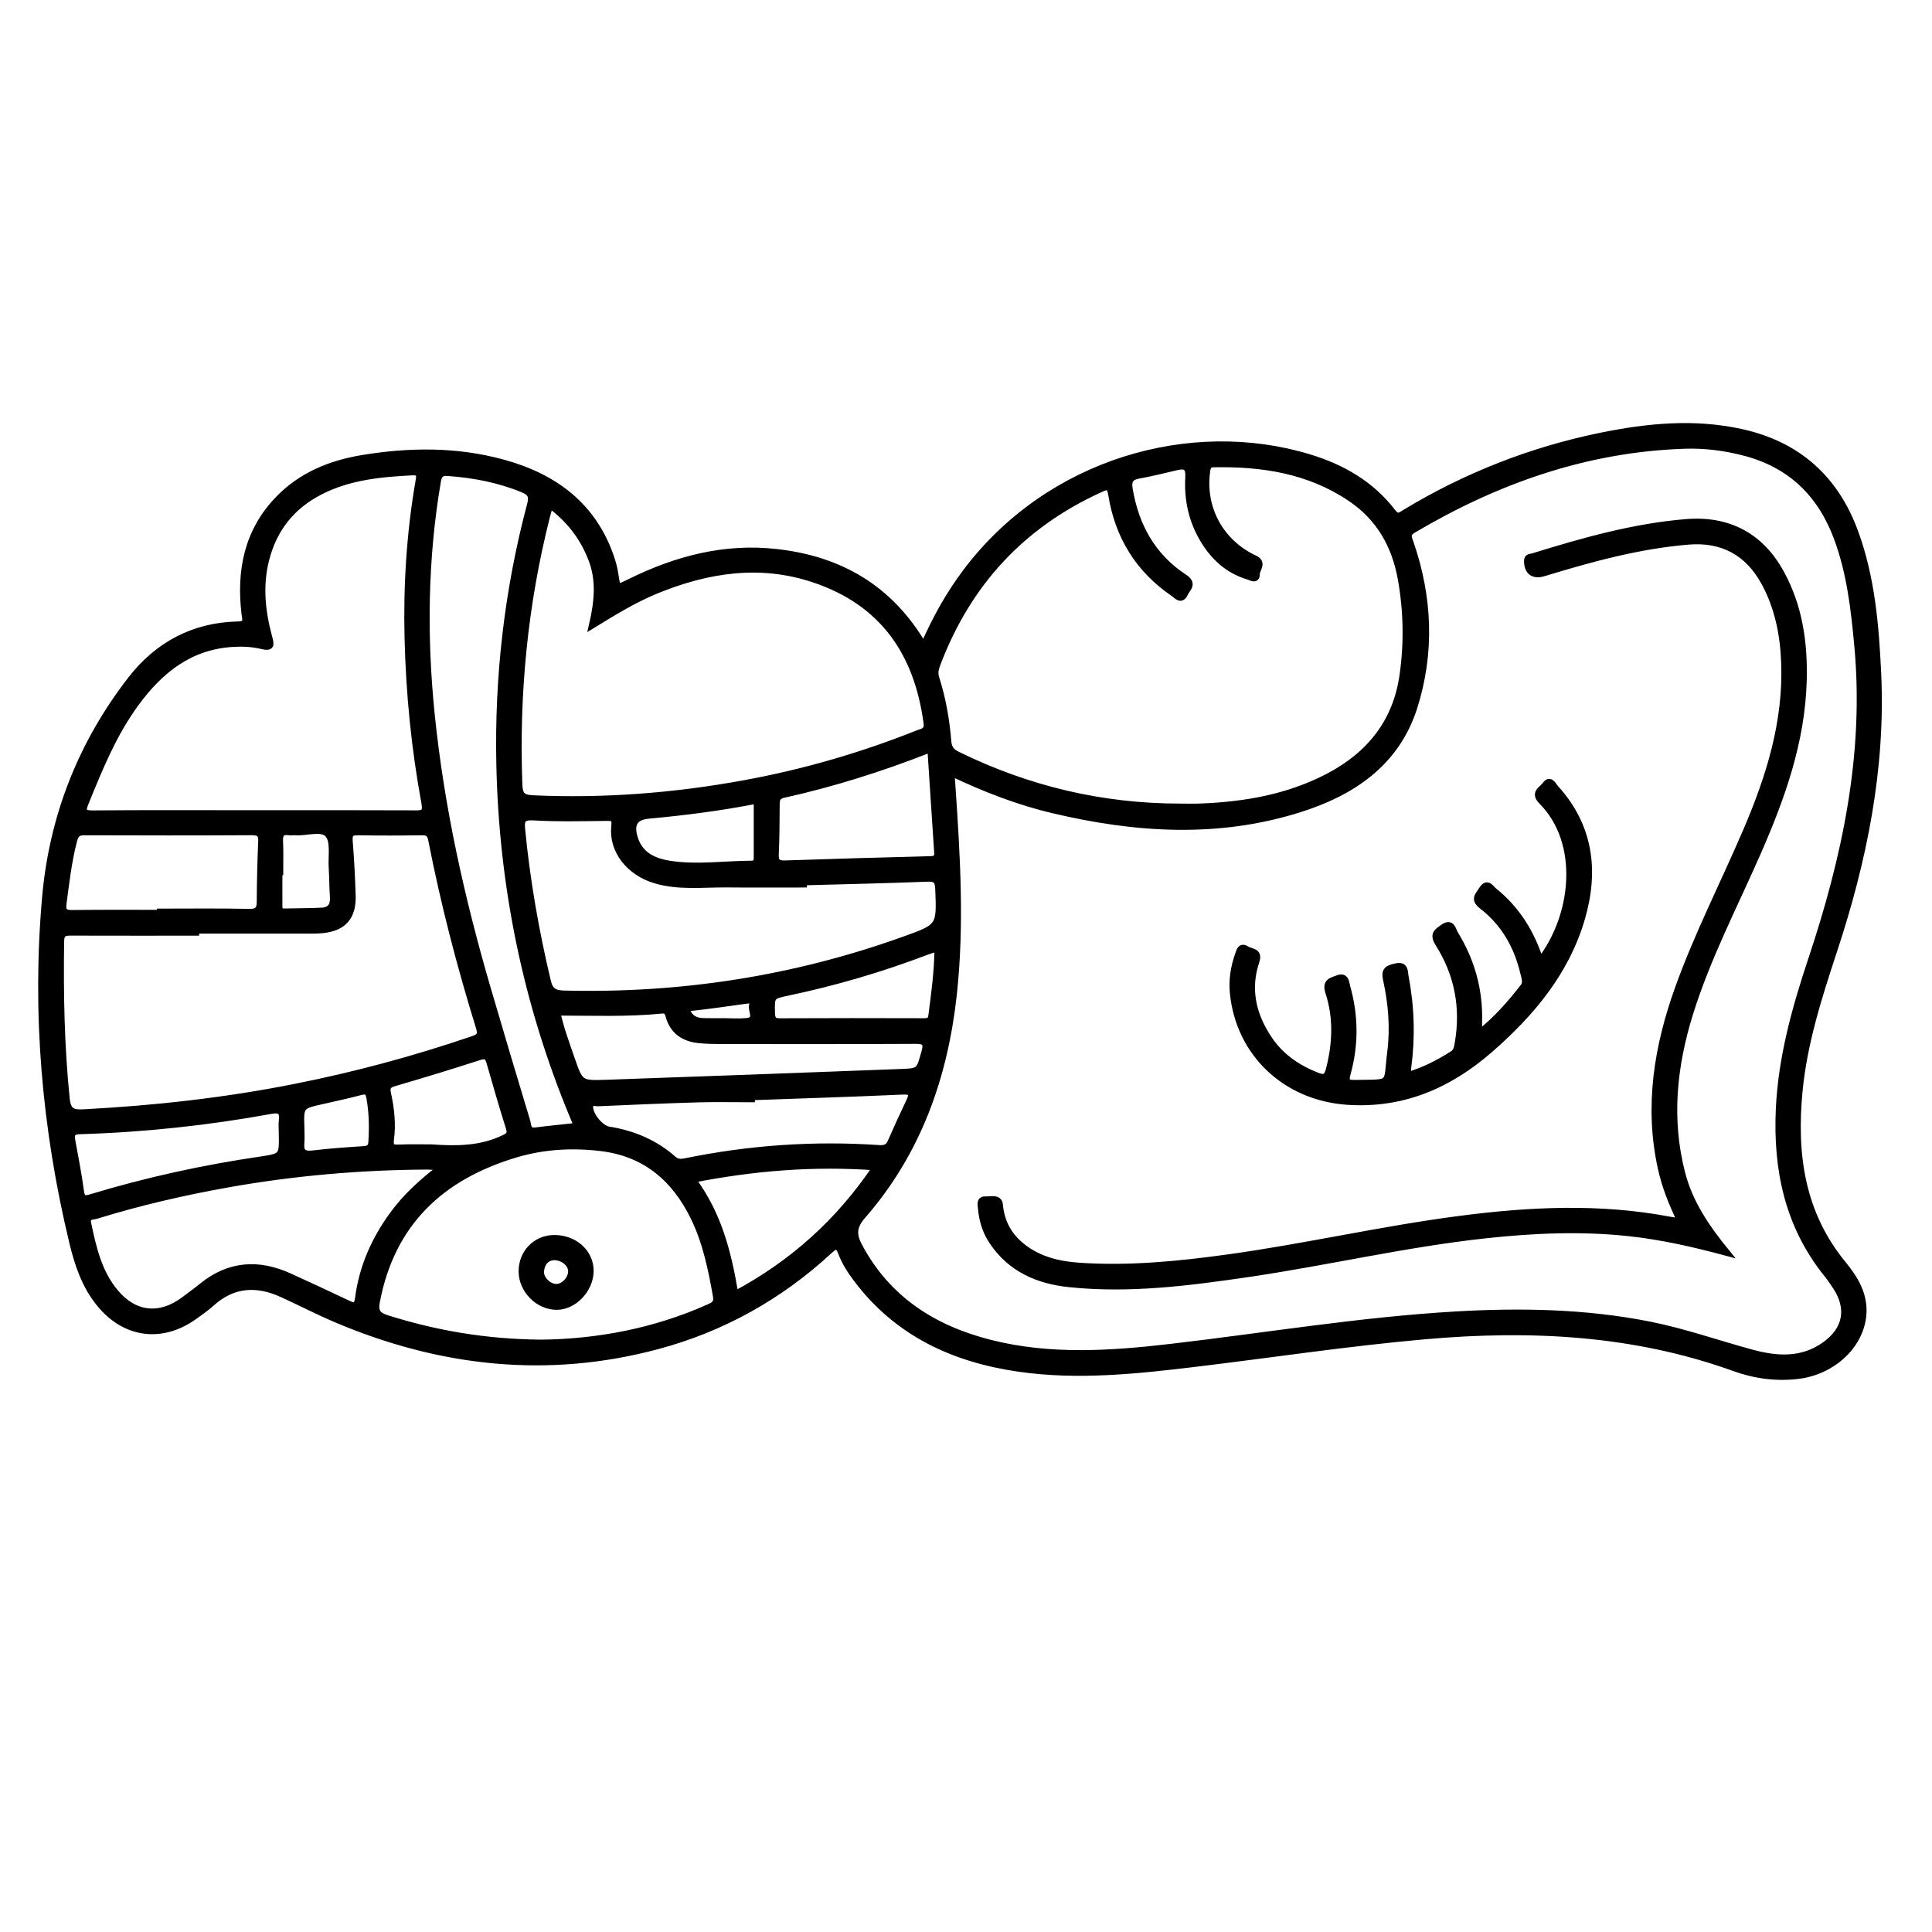 <?xml version="1.0" encoding="utf-8"?>
<!-- Generator: Adobe Illustrator 23.0.0, SVG Export Plug-In . SVG Version: 6.00 Build 0)  -->
<svg version="1.0" xmlns="http://www.w3.org/2000/svg" xmlns:xlink="http://www.w3.org/1999/xlink" x="0px" y="0px"
	 viewBox="0 0 3000 3000" style="enable-background:new 0 0 3000 3000;" xml:space="preserve">
<style type="text/css">
	.st0{stroke:#000000;stroke-width:10;stroke-miterlimit:10;}
</style>
<g id="Layer_1">
</g>
<g id="Layer_2">
	<g>
		<path class="st0" d="M1434.3,1002.7c18.6-42.8,39.9-80.6,66.3-115.6c128.8-170.4,349-232.6,532.5-176.7
			c51.3,15.6,96.5,41.6,129.6,85c7.4,9.7,12.2,4.8,18.6,0.9c94.8-57.4,196.4-97.3,305-119.5c72.3-14.7,144.6-21.8,217.8-5.6
			c87.5,19.3,145.8,71.7,176.4,155.1c25.9,70.7,32.1,144.9,35.6,219.3c6.9,148.4-22.3,291-68.5,431
			c-23.4,71.1-46.4,142.6-53.6,217.7c-9.4,97.5,2.9,189.7,68,268.7c19,23.1,34.3,48.7,30.9,80.5c-5,47.1-48,86.1-100.3,92.6
			c-34.1,4.2-67.5-0.3-99.4-11.8c-156.1-56.3-316.9-64.1-480.3-49.7c-119.3,10.5-237.7,28.5-356.6,42.8
			c-90.9,10.9-182,20.8-273.6,7.7c-102-14.6-189.9-55.2-253.2-139.9c-9.2-12.3-17.6-25.4-23-39.7c-5.2-13.8-9.7-11.6-18.9-3.1
			c-76.9,70.9-165.9,120.7-266.9,147.7c-170.9,45.7-337,27-498.5-41.4c-28.2-12-55.5-26.1-83.4-38.9
			c-39.5-18.2-76.5-16.7-110.2,13.6c-8.7,7.9-18.5,14.7-28.1,21.5c-50.6,35.4-107.2,27.2-146.1-20.9c-22.6-27.8-33.6-60.8-41.8-94.8
			c-42.5-176.5-58.2-355.4-42.2-536.2c11.1-125.1,55.9-238.7,132.9-338c41.3-53.3,97.3-83.6,166.2-85c15.4-0.3,11.5-8.3,10.5-17.1
			c-7.9-67,4.1-128.5,52.9-178.5c35.6-36.6,80.9-54.8,130.1-62.9c72.9-12,146.1-12.7,217.9,7c80.9,22.1,142.2,67.8,169.1,151.1
			c2.5,7.8,4.3,16,5.5,24.1c3,19.9,2.8,19.9,21.7,10.5c72.3-35.9,148.4-56,229.3-46.6C1303.8,868.6,1382,913,1434.3,1002.7z
			 M1477.2,1200.2c0.6,8.5,0.9,13.8,1.3,19c7.4,108.4,14.1,216.8,2.2,325.5c-14.1,128.1-55.6,245-141.2,343.1
			c-15.1,17.3-14.7,30.1-5.1,47.9c44,82.2,115.4,127.5,203.1,149.7c93.3,23.6,187.6,17.2,281.8,6.2
			c147.1-17.2,293.5-41.6,441.6-50.2c100.4-5.8,200.7-4,300,15.6c54.5,10.8,106.7,29.4,160.1,43.8c38.5,10.3,76.9,12.9,112.2-12
			c33.5-23.6,40.1-56.6,17.7-90.7c-4.5-6.9-9.2-13.8-14.4-20.2c-60.2-75-78.3-162.2-74-255.9c3.7-79.8,24.9-155.9,49.9-231
			c52.7-158.1,87.4-318.6,72.1-486.7c-5.3-57.7-11.7-115.1-32.2-169.8c-25.6-68.3-72.4-113.4-143.8-131.9
			c-30.5-7.9-61.5-11.9-92.9-10.8c-152.4,5.1-291.1,54-421.3,131c-10.6,6.2-7,12-4.2,20.2c29.2,84.6,32.7,170.9,5.6,255.7
			c-27.6,86.3-96.1,132.1-178.4,157.9c-126.6,39.8-254.1,31.5-381.3,1.4C1581.7,1245.3,1530.1,1225.3,1477.2,1200.2z M1832.4,1252.8
			c10.6,0,21.3,0.4,31.9-0.1c69.1-2.7,136.1-14.3,198.1-46.7c64.2-33.5,105.5-84.6,115.8-157.4c7.1-49.9,6.2-99.9-2.7-149.8
			c-9.5-52.5-33.9-95.2-78.5-125.2c-64.5-43.4-137.1-54.5-212.8-53c-6.6,0.1-8.8,2.9-9.8,9.5c-8.8,57.8,20.1,112.1,73.9,137.2
			c14.3,6.7,2.8,16.5,2.9,24.3c0.1,10.5-8.6,4.7-13.3,3.3c-31.7-9.5-54.1-30.6-70.4-58.5c-17.2-29.4-23.9-61.7-22-95.3
			c0.9-16.7-5.3-19.1-19-15.8c-19.5,4.6-39,9.4-58.7,13c-12.9,2.3-16,8.8-14,20.8c9.5,57.5,35.8,105,84.9,137.3
			c15.6,10.2,5.1,16.7,1.2,25c-5.9,12.8-12.7,3.3-18-0.3c-54.1-37-85.7-88.7-96-152.9c-2.4-15.2-7.1-13.3-17.4-8.6
			c-122.4,55.6-206.2,146.8-253.4,272.3c-2.5,6.8-4.1,13.2-1.7,20.6c10.3,32.2,16.1,65.3,18.8,98.9c0.9,11.1,5.6,16.2,15.1,20.8
			C1596.3,1225.6,1711.2,1252.8,1832.4,1252.8z M853.9,784.1c-2,7.1-3.5,12.2-4.8,17.3c-34.6,136.6-48.2,275.3-43,416.1
			c0.6,16.2,4,21.6,21.2,22.4c110.3,5,219.6-3.5,328-23.3c92.5-16.9,182.6-42.9,269.9-77.8c6.9-2.8,15.7-3,13.9-16.1
			c-14.5-109-68.1-187.3-175.1-223.1c-83.9-28.1-165.4-15.3-245.3,17.4c-33.9,13.9-65,33-99.2,54c8.5-36.8,11.9-70.4-1.3-103.7
			C905.3,834.3,884.7,807,853.9,784.1z M304.2,1444.7c0,1.1,0,2.1,0,3.2c-64.4,0-128.8,0.1-193.1-0.1c-9.9,0-16.3,0.3-16.5,13.6
			c-1.2,81.6,0.3,162.9,8.6,244.2c2,20,9.1,22.9,27,21.9c110.4-5.8,220-18,328.5-39.6c93.3-18.5,184.9-43.2,274.9-73.9
			c9.3-3.2,14.4-5.6,10.5-18.3c-29.6-95.8-54.9-192.8-74.1-291.3c-1.8-9.4-5.4-12.6-14.9-12.4c-33.1,0.5-66.2,0.6-99.2,0
			c-11.1-0.2-14.1,3.1-13.2,14.2c2.3,28.2,3.7,56.6,4.6,84.9c0.8,27.2-9.9,43.4-30.8,49.8c-10.3,3.2-20.8,3.8-31.5,3.8
			C424.7,1444.6,364.5,1444.7,304.2,1444.7z M395.7,1263.1c82.7,0,165.4-0.2,248.1,0.2c12.6,0.1,18.6-0.1,15.5-16.8
			c-15.5-84.3-24-169.5-26.1-255.2c-2-81.7,3-162.9,16.9-243.5c1.4-7.9,3.3-15.4-9.8-14.7c-49.8,2.5-99,7.2-144.2,30.7
			c-43.3,22.5-70.8,57.3-83,104.7c-10.5,40.8-6.2,80.8,4.5,120.6c3.1,11.6,4.9,17.7-11.4,13.7c-14.8-3.6-30.3-4.2-45.8-3.2
			c-65.7,4.3-111.4,40.9-148.6,91.3c-35.1,47.5-57.1,101.6-79.1,155.8c-5.3,13-3.9,16.8,11.4,16.7
			C227.9,1262.7,311.8,1263.1,395.7,1263.1z M840.7,2085.2c86-1,174.7-17.1,259.1-54.7c8-3.6,14.3-6.3,12.3-17.6
			c-7.4-41.9-15.8-83.4-34.5-122c-29.6-61-75.7-100.3-144.5-108.5c-44.3-5.3-88.5-2.9-131.5,9.8
			c-116.4,34.5-193.6,106.4-216.8,229.4c-2.7,14.2,0.9,20.7,15.3,25.3C676.6,2071.1,754.6,2084.5,840.7,2085.2z M1248,1369.7
			c0,1.1,0,2.3,0,3.4c-39.6,0-79.1,0.3-118.7-0.1c-37-0.4-74.4,4.6-110.9-6c-41.2-12-68.4-46.4-64.2-84.1
			c1.4-12.4-2.2-13.3-12.5-13.2c-37.8,0.4-75.7,1.4-113.4-0.8c-17.8-1-19.2,5-17.8,19.4c7.7,79.4,21.4,157.7,39.9,235.4
			c3.7,15.5,10.9,19,25.3,19.4c181.3,4.6,357.6-22.6,528.4-84c56-20.1,55.5-20.1,53.1-79.4c-0.6-14-5.5-16.1-18-15.6
			C1375.5,1366.6,1311.7,1368,1248,1369.7z M894.5,1748.7c0-1.7,0.3-3-0.1-4c-1.4-3.9-3.1-7.7-4.7-11.5
			c-72.6-174.9-110-357.2-114-546.3c-2.9-136.5,12.6-271.1,47.7-403.2c3.4-12.7,1.3-18.7-11.4-23.9c-37.6-15.4-76.7-22.9-117-25.7
			c-11.5-0.8-13.9,4.6-15.5,13.9c-20.3,119.6-21.8,239.8-9.6,360.3c14.7,145.4,46.5,287.5,87.4,427.6c20,68.5,40.5,136.9,61.1,205.2
			c1.9,6.3,0.7,16.4,13.2,14.6C852.5,1753,873.6,1751,894.5,1748.7z M685.7,1812.3c-10.4-0.6-16.2-1.2-21.9-1.2
			c-104,0.5-207.4,9.5-309.8,27.7c-69.1,12.3-137.4,28.1-204.4,48.8c-5.7,1.7-15.4,0.2-13,12c8,38.2,16.6,76.3,42.5,107.2
			c29.7,35.6,69.1,39.7,106.5,11.8c9.4-7.1,19-14,28.1-21.4c42.1-34.2,87.7-37.1,135.9-15.1c30,13.7,60,27.5,89.7,41.7
			c10.5,5,15.2,6.2,17.1-8.7c6.3-47.7,25.3-90.5,53.7-129.3C630.2,1858.5,654.6,1835.6,685.7,1812.3z M865.1,1572
			c5.6,25.6,14.3,48.7,22.3,72c13.3,38.3,13.4,39,53.3,37.7c152.8-5.3,305.5-11,458.2-16.8c29.4-1.1,28.6-1.9,36.8-31
			c4.2-14.8,0.5-18.1-14.1-18c-99.8,0.5-199.5,0.4-299.3,0.3c-12.4,0-24.8-0.2-37.1-1.4c-23.1-2.4-40.2-13.6-46.6-36.9
			c-1.9-7-4-9.8-11.5-9C974.2,1574.2,921.1,1572,865.1,1572z M1167.2,1703.4c0,1.1,0,2.1,0,3.2c-27.1,0-54.2-0.6-81.3,0.1
			c-52.5,1.5-104.9,3.8-157.4,6.1c-4.3,0.2-11.6-3.3-12.4,5.2c-1.3,12.5,16,34.2,29.1,36.3c37.5,6,71.4,20.1,100.1,45.4
			c6.3,5.5,11.8,5.3,19.2,3.8c99.4-20.4,199.7-27.3,300.9-20.4c9.3,0.6,14.3-1.8,17.9-10c9.3-21,18.7-41.9,28.6-62.6
			c6.3-13.1,3.7-16.5-11.3-15.8C1322.9,1698.2,1245,1700.6,1167.2,1703.4z M248.6,1417.8c0-0.6,0-1.3,0-1.9
			c46.1,0,92.1-0.6,138.2,0.4c13.7,0.3,16.9-4.4,16.9-16.8c0.1-30.7,0.9-61.4,2.2-92.1c0.5-11-2-15.5-14.3-15.5
			c-86.8,0.5-173.6,0.4-260.5,0.1c-10.3,0-13.8,3.4-16.4,13.3c-8.4,32.1-12,64.9-16.4,97.6c-1.6,11.5,1.8,15.4,13.8,15.2
			C157.6,1417.5,203.1,1417.8,248.6,1417.8z M1445.2,1165.2c-3.2,0-4.5-0.3-5.5,0c-72.6,28.4-146.9,51.8-223,68.7
			c-9.2,2.1-10.9,6.7-11,14.7c-0.2,26-0.2,52-1.4,78c-0.5,12,3.6,14.9,15.1,14.5c75-2.6,149.9-4.7,224.9-6.6
			c8-0.2,11.9-1.8,11.3-10.8C1452,1270.9,1448.7,1218.1,1445.2,1165.2z M1141.5,2009.7c89.2-47.9,160.9-111.9,218.5-197.4
			c-97.3-7-190,0.7-284.4,19.2C1115.7,1885.3,1130.9,1945.5,1141.5,2009.7z M437.9,1760.4c0-7.1-0.7-14.2,0.1-21.2
			c1.7-14.3-4.3-16.9-17.3-14.5c-98.2,17.9-197.2,28.5-296.9,31.5c-12.2,0.4-13.6,5.3-11.8,15.2c4.7,26.1,9.9,52.1,13.4,78.4
			c1.6,11.9,5.8,12.6,15.9,9.5c86.4-26.2,174.4-45.4,263.7-58.5C438.6,1795.8,438.5,1795.2,437.9,1760.4z M670.4,1782
			c38.2,2.7,75.8,2.7,111.7-14.5c9-4.3,11.3-7,8.3-16.5c-10.6-33.7-20.4-67.6-30.1-101.5c-2.7-9.3-6.3-11.5-16.3-8.2
			c-43.7,14.2-87.6,27.5-131.7,40.4c-9.4,2.7-12.3,6.3-10.2,16c5.2,23.7,7.9,47.8,4.6,72c-1.5,11.2,2.7,12.9,12.3,12.6
			C636.2,1781.5,653.3,1782,670.4,1782z M1456,1472.2c-6.4,2.1-11.4,3.4-16.2,5.2c-70.6,26.9-142.8,48.2-216.7,63.7
			c-25.6,5.4-25.2,5.6-24.7,31.8c0.2,9.5,2.4,13.4,12.8,13.3c74.3-0.4,148.6-0.3,223-0.1c6.5,0,11.2-0.4,12.3-8.6
			C1450.9,1543.1,1455.8,1508.8,1456,1472.2z M1175.4,1242.9c-56.7,11.1-112.2,18.2-167.9,23.3c-20.9,1.9-28.3,12-22.8,32.6
			c7.4,27.9,28.8,38.6,54.8,42.7c42.3,6.7,84.7,0.2,127,0c7.1,0,9-3.2,8.9-9.7C1175.3,1303,1175.4,1274.2,1175.4,1242.9z
			 M434.8,1354.1c-0.4,0-0.9,0-1.3,0c0,16.5,0,33,0,49.5c0,5.9-1,12.3,8.2,12.1c19.4-0.5,38.9-0.3,58.3-1.3
			c12.9-0.7,18.2-8.5,17.3-21.5c-1.1-15.3-0.9-30.7-1.9-46c-1.1-17.6,3.4-40.4-5.9-51.2c-9.7-11.3-33.3-2.5-50.7-3.7
			c-3.5-0.2-7.1,0.4-10.6-0.1c-11.4-1.6-14.1,4-13.7,14.3C435.3,1322.3,434.8,1338.2,434.8,1354.1z M467.7,1752
			c0,7.7,0.6,15.4-0.1,23c-1.4,14.4,4.5,18,18.3,16.4c25.8-3.1,51.7-4.9,77.6-6.6c8.2-0.5,12.9-2,13.5-11.6
			c1.5-23.1,1-45.9-3.1-68.8c-1.7-9.6-5.1-11.2-14-8.9c-19.4,5.1-39,9.4-58.5,13.8C466.5,1717,466.5,1716.9,467.7,1752z
			 M1124.1,1586C1124.1,1586,1124.1,1586,1124.1,1586c11.7,0.1,23.6,1,35.2-0.2c18.6-1.8,6.4-16.4,8.9-24.7
			c2.7-9.1-4.5-8.2-10.7-7.4c-27.3,3.8-54.6,7.8-82,10.8c-11.3,1.2-9.6,5.8-4.9,12c5.4,7.1,13.4,9.2,21.9,9.4
			C1102.9,1586.2,1113.5,1586,1124.1,1586z"/>
		<path class="st0" d="M2681.4,1945.1c-52.9-14.2-101.6-25.1-151.5-30.5c-74.4-8.1-148.6-4.8-222.7,3.2
			c-123.9,13.4-245.2,42-368.3,60.1c-92.4,13.6-185,25.6-278.6,15.8c-48.9-5.1-91.2-23.5-119.7-66.3c-10.4-15.7-15.5-33-17.1-51.5
			c-0.5-5.5-2.7-13.4,6.6-13.1c8,0.3,21.2-3.7,22.2,7.9c2.5,28,14.9,49.5,36.4,66.1c25.7,19.8,56,26.9,87.7,29
			c76.9,5.1,153.2-2.3,229.3-12.8c120.9-16.6,240-44.3,361.1-60c108.8-14.2,217.6-19.4,326.2,1.3c4.5,0.9,9.2,1.2,16.5,2.1
			c-13.5-27.8-24-54.3-30.2-82.4c-21.2-96.2-5.9-189,26.8-279.9c30.2-83.9,71-163.2,106-245c35.6-83.2,62.2-168.3,58.7-260.2
			c-1.6-43.5-9.9-85.5-30.9-124.2c-25.6-47.1-65.5-68.4-118.4-64c-76.8,6.4-150.8,26.7-224.2,49.1c-16.3,5-25.8-2-25.8-18.8
			c0-6.7,5.3-5.8,8.3-6.7c77.9-24.1,156.3-46.4,237.9-53.2c65.4-5.5,116.1,20.5,148.1,79.3c28.3,51.9,36.2,108.1,34.7,166.1
			c-2.5,94.4-33.4,181.2-70.8,266.6c-36.4,83.1-78.6,163.8-105.7,250.8c-25.3,81.5-33.9,163.8-12.3,247.7
			C2623.4,1867.1,2648.7,1905.2,2681.4,1945.1z"/>
		<path class="st0" d="M2186.2,1669.6c25.9-7.5,48.1-19.3,69.6-32.9c6.3-4,7-10.5,8.1-16.9c9.6-55.3-0.4-107.3-30.2-154.4
			c-9.3-14.7-2.5-18.4,7.2-25.3c13.7-9.6,14.9,4.3,18.5,10.1c25.6,41.7,38.4,87.1,37,136.3c-0.1,5.1,0,10.2,0,18.2
			c27.9-22,49.2-46.8,69.3-72.5c5-6.5,1.5-15-0.2-22.3c-9.9-41.5-30.3-77-64.2-103.1c-13.9-10.7-5.4-16.7-0.1-25.4
			c8.3-13.4,13.8-1.8,19,2.3c35.1,28.2,57.8,64.9,71.5,107.9c53.5-68.7,66.5-182.7,2.4-247.2c-13.4-13.5,0.3-18.4,5.3-25.4
			c7.6-10.8,12.2,0.6,15.8,4.6c53.7,58.9,62.5,128,41.2,201.6c-24.2,84-78.5,148.5-143,204.7c-63.3,55.2-135.6,86.6-221.7,80.6
			c-95.7-6.7-168-75.2-177-169.1c-1.9-20.3,1.3-40,8.1-59.2c2.2-6.3,4-13.9,12.9-8.1c6.6,4.3,20.3,2.6,15,18.3
			c-14.7,43.6-5.2,83.9,19.8,121.1c18.4,27.4,44.4,45.1,74.8,57c10.7,4.2,15.3,2.4,18.4-9.3c10.5-40.4,12.2-80.8-0.7-120.4
			c-5.3-16.4,4.3-17.7,13.9-21.4c13.2-5.1,12.9,6.2,14.9,13.3c12.6,44.8,12.9,89.8,0.4,134.6c-3.3,11.7-0.4,14.8,10.8,14.6
			c60.6-1.2,49.4,4.7,56.1-48c4.8-37.8,1.7-75.7-6.5-112.6c-3.5-15.7,3.1-17.5,14.5-20.3c15.8-3.8,13.7,8,15.3,16.4
			c9,46.7,10.2,93.7,3.9,140.9C2185.8,1661.5,2186.2,1665,2186.2,1669.6z"/>
		<path class="st0" d="M860.8,1922.7c31.8,0,56.4,22.6,56,51.3c-0.4,28.4-25.5,54.8-52.2,54.9c-28.7,0.1-54.2-25.6-54.3-54.6
			C810.1,1945.3,832.2,1922.7,860.8,1922.7z M860.7,1951.8c-12,0.4-19.4,8.4-20.9,21.6c-1.4,12.1,11.5,25.2,24,25.3
			c11.4,0.1,23-11.9,23.4-24.2C887.5,1963.1,875.7,1952.1,860.7,1951.8z"/>
	</g>
</g>
</svg>
